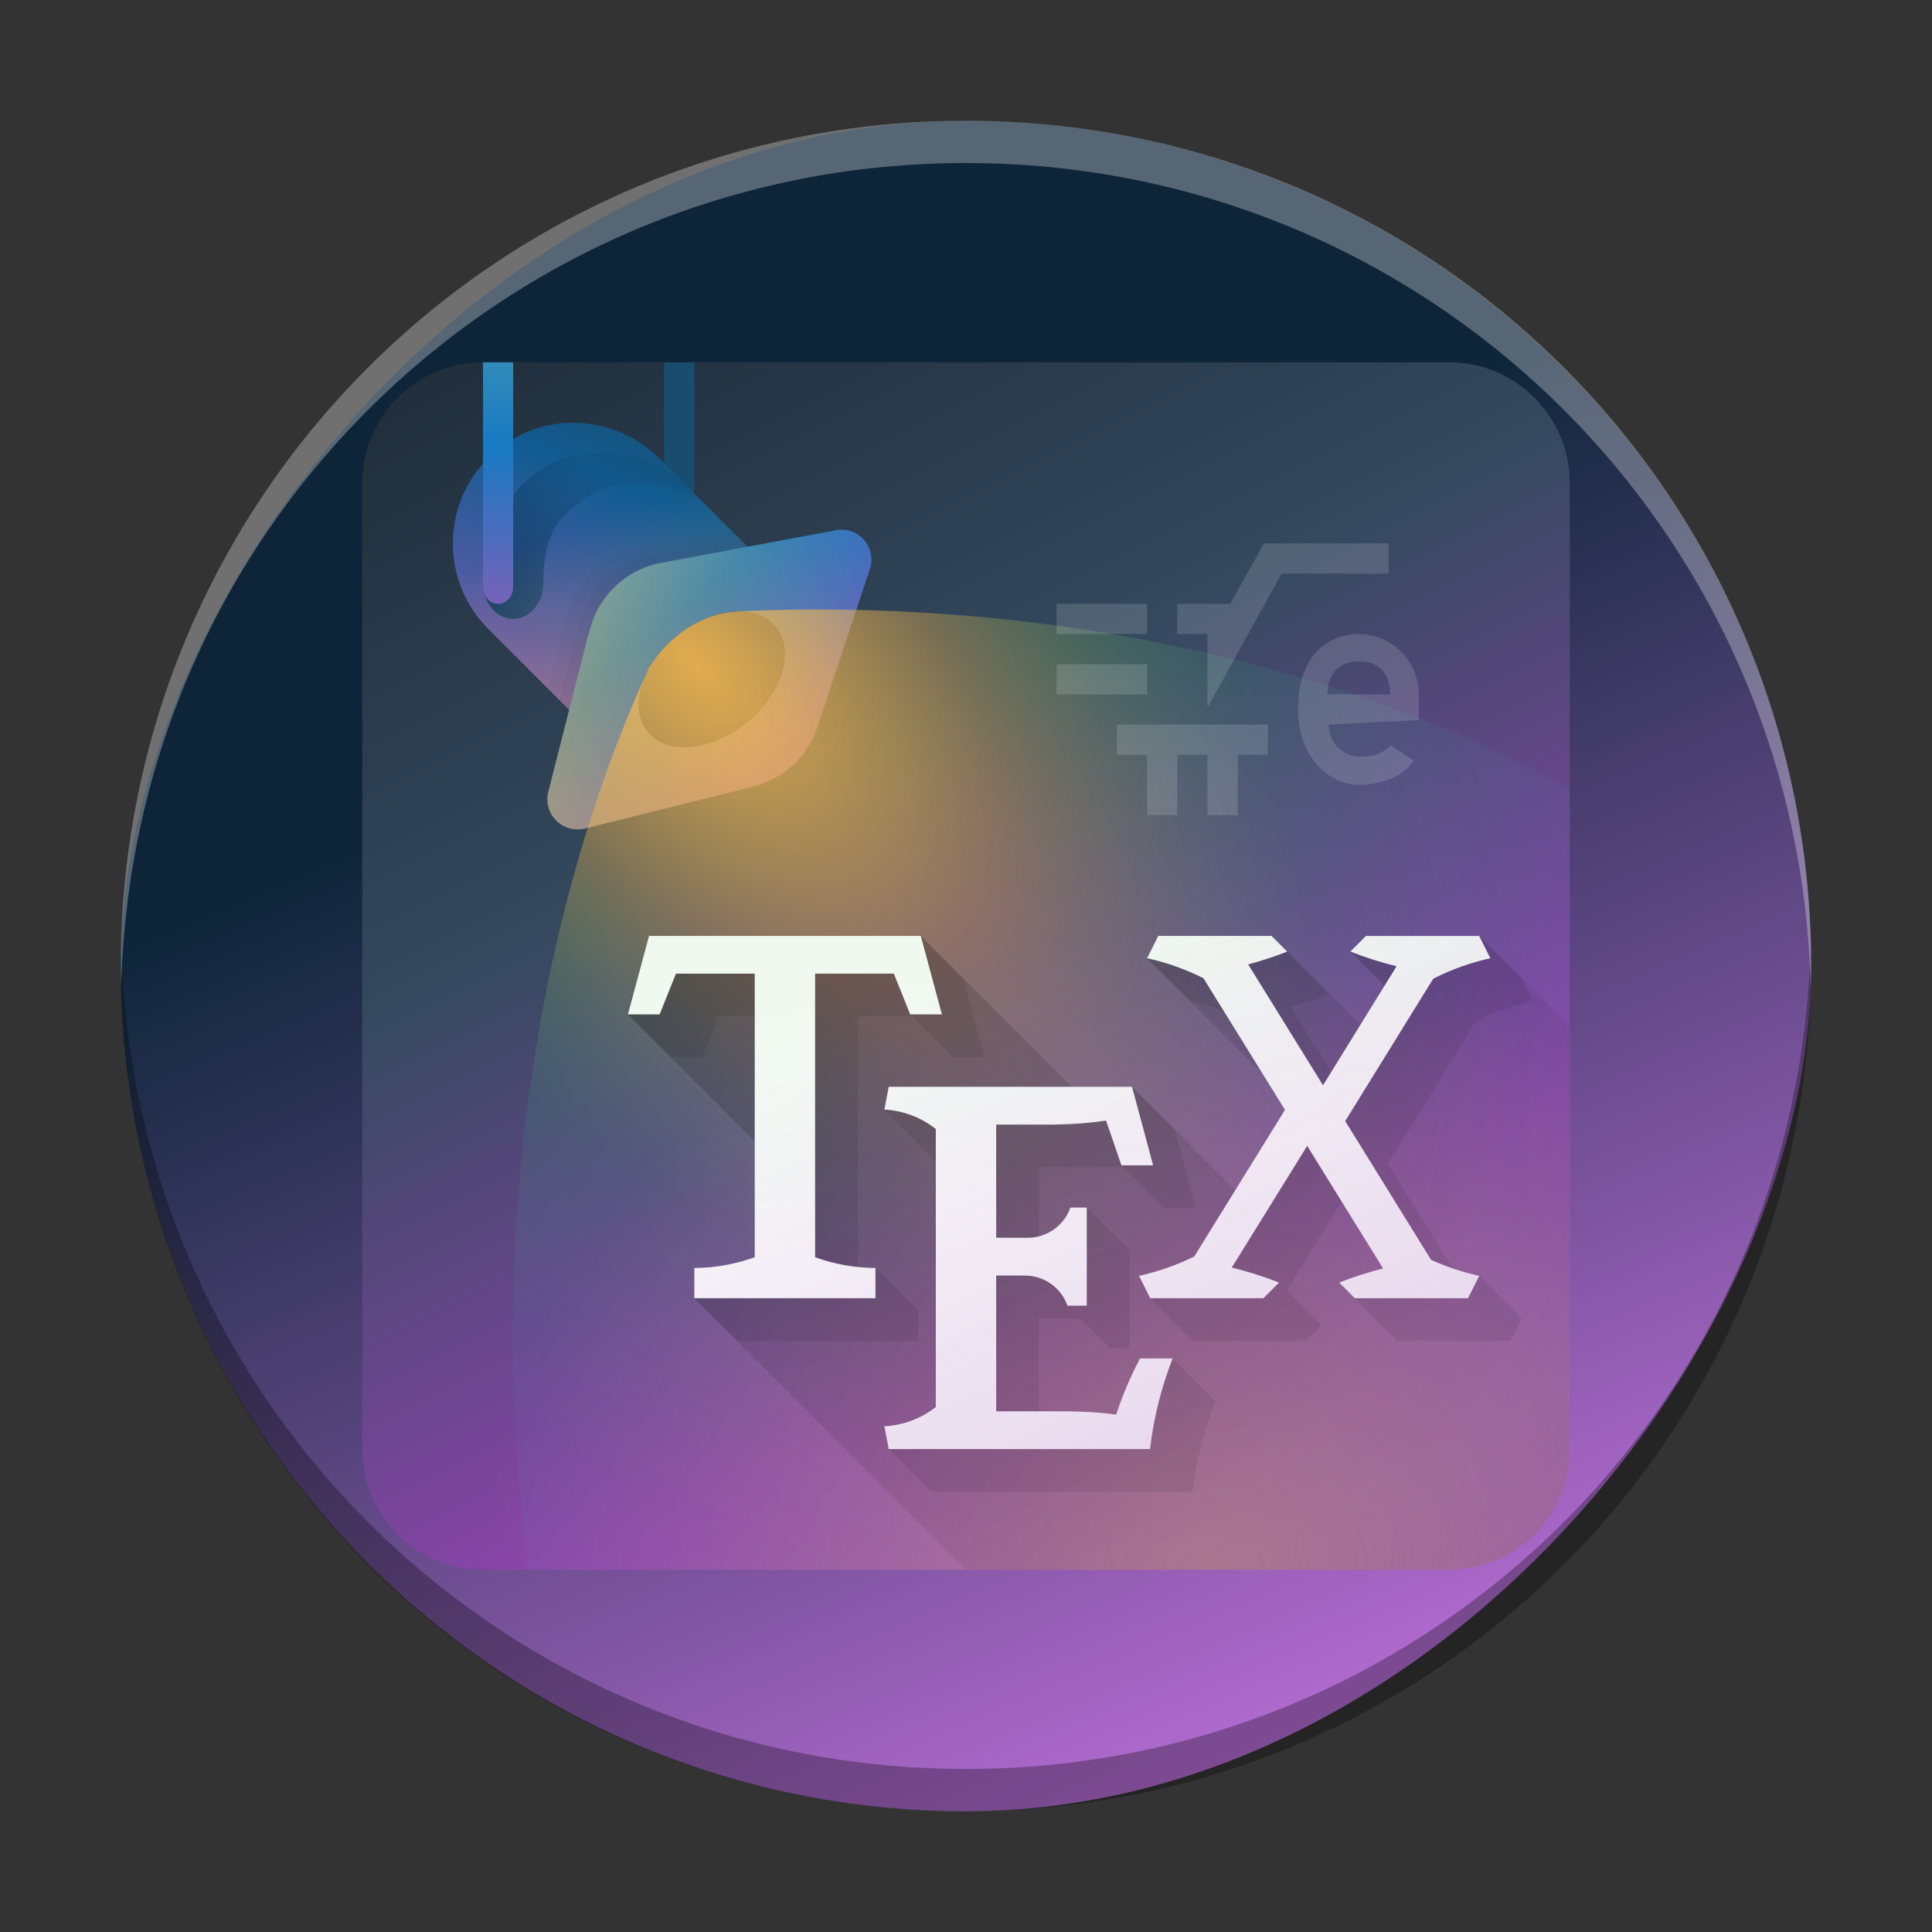 <?xml version="1.0" encoding="UTF-8" standalone="no"?>
<svg
   height="48"
   viewBox="0 0 48 48"
   width="48"
   version="1.1"
   id="svg571"
   sodipodi:docname="texstudio.svg"
   inkscape:version="1.2.1 (9c6d41e410, 2022-07-14)"
   xmlns:inkscape="http://www.inkscape.org/namespaces/inkscape"
   xmlns:sodipodi="http://sodipodi.sourceforge.net/DTD/sodipodi-0.dtd"
   xmlns:xlink="http://www.w3.org/1999/xlink"
   xmlns="http://www.w3.org/2000/svg"
   xmlns:svg="http://www.w3.org/2000/svg">
  <rect x="0" y="0" width="48" height="48" fill="#333333" stroke="none"/>
  <defs
     id="defs575">
    <linearGradient
       inkscape:collect="always"
       id="linearGradient1059">
      <stop
         style="stop-color:#e580ff;stop-opacity:1"
         offset="0"
         id="stop1055" />
      <stop
         style="stop-color:#0a243a;stop-opacity:0.902;"
         offset="1"
         id="stop1057" />
    </linearGradient>
    <linearGradient
       gradientTransform="matrix(1.05,0,0,1.05,-452.985,-525.938)"
       gradientUnits="userSpaceOnUse"
       x2="406.428"
       y2="520.228"
       y1="543.8"
       id="a-6"
       x1="388.571">
      <stop
         stop-color="#18222a"
         style="stop-color:#bc5fd3;stop-opacity:1"
         id="stop216-3" />
      <stop
         stop-color="#566069"
         offset="1"
         style="stop-color:#353b41;stop-opacity:1;"
         id="stop218" />
    </linearGradient>
    <linearGradient
       id="d-3"
       gradientUnits="userSpaceOnUse"
       x1="27"
       x2="25.427"
       y1="28"
       y2="32.718"
       gradientTransform="translate(-58.576,-29.333)">
      <stop
         offset="0"
         stop-color="#b1621e"
         id="stop231" />
      <stop
         offset="1"
         stop-color="#ffa21d"
         id="stop233" />
    </linearGradient>
    <linearGradient
       id="c-6"
       gradientTransform="matrix(2.043,-6.831,5.782,2.363,-33.357,5.319)"
       gradientUnits="userSpaceOnUse"
       x1="24"
       x2="24"
       y1="35"
       y2="13">
      <stop
         offset="0"
         stop-color="#cd7223"
         id="stop224" />
      <stop
         offset=".53"
         stop-color="#f48e00"
         id="stop226" />
      <stop
         offset="1"
         stop-color="#ffa92d"
         id="stop228" />
    </linearGradient>
    <linearGradient
       id="linearGradient1520"
       gradientUnits="userSpaceOnUse"
       x1="0"
       x2="24"
       y1="0"
       y2="48"
       gradientTransform="matrix(0.75,0,0,0.75,65.149,-30.5)">
      <stop
         offset="0"
         stop-color="#1a2530"
         id="stop456-7" />
      <stop
         offset=".333"
         stop-color="#2c3e50"
         id="stop458-5" />
      <stop
         offset=".458"
         stop-color="#34495e"
         id="stop460-3" />
      <stop
         offset=".833"
         stop-color="#8e44ad"
         id="stop462-5" />
      <stop
         offset="1"
         stop-color="#9b59b6"
         id="stop464-6" />
    </linearGradient>
    <linearGradient
       id="linearGradient1525"
       gradientUnits="userSpaceOnUse"
       x1="11"
       x2="6"
       y1="4"
       y2="17"
       gradientTransform="matrix(0.75,0,0,0.75,65.149,-30.5)">
      <stop
         offset="0"
         stop-color="#194d6f"
         id="stop467-2" />
      <stop
         offset=".231"
         stop-color="#115c92"
         id="stop469-9" />
      <stop
         offset="1"
         stop-color="#9b59b6"
         id="stop471-1" />
    </linearGradient>
    <radialGradient
       id="c-2"
       cx="0"
       cy="0"
       gradientTransform="matrix(3.75,0,0,6,12,15.752)"
       gradientUnits="userSpaceOnUse"
       r="1">
      <stop
         offset="0"
         stop-color="#0c3d61"
         id="stop474-7" />
      <stop
         offset="1"
         stop-color="#0c3d61"
         stop-opacity=".149"
         id="stop476-0" />
    </radialGradient>
    <linearGradient
       id="linearGradient1530"
       gradientUnits="userSpaceOnUse"
       x1="10"
       x2="7"
       xlink:href="#d"
       y1="19"
       y2="11"
       gradientTransform="matrix(0.75,0,0,0.75,65.149,-30.5)" />
    <linearGradient
       id="linearGradient1534">
      <stop
         offset="0"
         stop-color="#fdbc4b"
         id="stop479-9" />
      <stop
         offset="1"
         stop-color="#fdbc4b"
         stop-opacity="0"
         id="stop481-3" />
    </linearGradient>
    <linearGradient
       id="linearGradient1539"
       gradientUnits="userSpaceOnUse"
       x1="5"
       x2="15"
       y1="10"
       y2="22"
       gradientTransform="matrix(0.75,0,0,0.75,65.149,-30.5)">
      <stop
         offset="0"
         stop-color="#3daee9"
         id="stop485-6" />
      <stop
         offset=".5"
         stop-color="#177ac2"
         id="stop487-0" />
      <stop
         offset="1"
         stop-color="#9b59b6"
         id="stop489-6" />
    </linearGradient>
    <linearGradient
       id="linearGradient1541"
       gradientUnits="userSpaceOnUse"
       x1="10.131"
       x2="20.869"
       xlink:href="#d"
       y1="14.505"
       y2="14.505"
       gradientTransform="matrix(0.75,0,0,0.75,65.149,-30.5)" />
    <radialGradient
       id="h-2"
       cx="0"
       cy="0"
       gradientTransform="matrix(21.75,22.5,-12.589,12.169,17.25,16.502)"
       gradientUnits="userSpaceOnUse"
       r="1">
      <stop
         offset="0"
         stop-color="#fdbc4b"
         stop-opacity=".851"
         id="stop493-6" />
      <stop
         offset=".3"
         stop-color="#fdbc4b"
         stop-opacity=".349"
         id="stop495-1" />
      <stop
         offset=".617"
         stop-color="#2ecc71"
         stop-opacity=".118"
         id="stop497-8" />
      <stop
         offset="1"
         stop-color="#3daee9"
         stop-opacity=".05"
         id="stop499-7" />
    </radialGradient>
    <linearGradient
       id="linearGradient1551"
       gradientUnits="userSpaceOnUse"
       x1="8"
       x2="8"
       y1="4"
       y2="14"
       gradientTransform="matrix(0.75,0,0,0.75,65.149,-30.5)">
      <stop
         offset="0"
         stop-color="#318bba"
         id="stop502-9" />
      <stop
         offset=".276"
         stop-color="#177ac2"
         id="stop504-2" />
      <stop
         offset="1"
         stop-color="#9b59b6"
         id="stop506-0" />
    </linearGradient>
    <radialGradient
       id="j-2"
       cx="0"
       cy="0"
       gradientTransform="matrix(18,0,0,15.75,30,39.002)"
       gradientUnits="userSpaceOnUse"
       r="1"
       xlink:href="#d" />
    <radialGradient
       id="k-3"
       cx="0"
       cy="0"
       gradientTransform="matrix(12,21,-20.838,11.907,16.5,18.002)"
       gradientUnits="userSpaceOnUse"
       r="1">
      <stop
         offset="0"
         stop-opacity=".251"
         id="stop510-7" />
      <stop
         offset=".396"
         stop-opacity=".15"
         id="stop512-5" />
      <stop
         offset="1"
         stop-opacity=".05"
         id="stop514-9" />
    </radialGradient>
    <linearGradient
       id="linearGradient1560"
       gradientUnits="userSpaceOnUse"
       x1="46"
       x2="32"
       y1="50"
       y2="20"
       gradientTransform="matrix(0.75,0,0,0.75,65.149,-30.5)">
      <stop
         offset="0"
         stop-color="#9b59b6"
         id="stop517-2" />
      <stop
         offset="1"
         stop-color="#9b59b6"
         stop-opacity="0"
         id="stop519-2" />
    </linearGradient>
    <linearGradient
       id="linearGradient1564"
       gradientUnits="userSpaceOnUse"
       x1="28"
       x2="30"
       y1="23"
       y2="31"
       gradientTransform="matrix(0.75,0,0,0.75,65.149,-30.5)">
      <stop
         offset="0"
         stop-color="#11d116"
         id="stop522-8" />
      <stop
         offset="1"
         stop-color="#11d116"
         stop-opacity="0"
         id="stop524-9" />
    </linearGradient>
    <linearGradient
       inkscape:collect="always"
       xlink:href="#a"
       id="linearGradient1589"
       gradientUnits="userSpaceOnUse"
       gradientTransform="matrix(0.75,0,0,0.75,6,6.002)"
       x1="0"
       y1="0"
       x2="24"
       y2="48" />
    <linearGradient
       inkscape:collect="always"
       xlink:href="#b"
       id="linearGradient1591"
       gradientUnits="userSpaceOnUse"
       gradientTransform="matrix(0.75,0,0,0.75,6,6.002)"
       x1="11"
       y1="4"
       x2="6"
       y2="17" />
    <linearGradient
       inkscape:collect="always"
       xlink:href="#d"
       id="linearGradient1593"
       gradientUnits="userSpaceOnUse"
       gradientTransform="matrix(0.75,0,0,0.75,6,6.002)"
       x1="10"
       y1="19"
       x2="7"
       y2="11" />
    <linearGradient
       inkscape:collect="always"
       xlink:href="#f"
       id="linearGradient1595"
       gradientUnits="userSpaceOnUse"
       gradientTransform="matrix(0.75,0,0,0.75,6,6.002)"
       x1="5"
       y1="10"
       x2="15"
       y2="22" />
    <linearGradient
       inkscape:collect="always"
       xlink:href="#d"
       id="linearGradient1597"
       gradientUnits="userSpaceOnUse"
       gradientTransform="matrix(0.75,0,0,0.75,6,6.002)"
       x1="10.131"
       y1="14.505"
       x2="20.869"
       y2="14.505" />
    <linearGradient
       inkscape:collect="always"
       xlink:href="#i"
       id="linearGradient1599"
       gradientUnits="userSpaceOnUse"
       gradientTransform="matrix(0.75,0,0,0.75,6,6.002)"
       x1="8"
       y1="4"
       x2="8"
       y2="14" />
    <linearGradient
       inkscape:collect="always"
       xlink:href="#l"
       id="linearGradient1601"
       gradientUnits="userSpaceOnUse"
       gradientTransform="matrix(0.75,0,0,0.75,6,6.002)"
       x1="46"
       y1="50"
       x2="32"
       y2="20" />
    <linearGradient
       inkscape:collect="always"
       xlink:href="#m"
       id="linearGradient1603"
       gradientUnits="userSpaceOnUse"
       gradientTransform="matrix(0.75,0,0,0.75,6,6.002)"
       x1="28"
       y1="23"
       x2="30"
       y2="31" />
    <linearGradient
       inkscape:collect="always"
       xlink:href="#linearGradient1059"
       id="linearGradient1061"
       x1="-41.07"
       y1="48"
       x2="-26.25"
       y2="13.502"
       gradientUnits="userSpaceOnUse" />
  </defs>
  <sodipodi:namedview
     id="namedview573"
     pagecolor="#ffffff"
     bordercolor="#666666"
     borderopacity="1.0"
     inkscape:showpageshadow="2"
     inkscape:pageopacity="0.0"
     inkscape:pagecheckerboard="0"
     inkscape:deskcolor="#d1d1d1"
     showgrid="false"
     inkscape:zoom="6.9532167"
     inkscape:cx="24.017661"
     inkscape:cy="22.435659"
     inkscape:window-width="1920"
     inkscape:window-height="1009"
     inkscape:window-x="0"
     inkscape:window-y="0"
     inkscape:window-maximized="1"
     inkscape:current-layer="svg571" />
  <linearGradient
     id="a"
     gradientUnits="userSpaceOnUse"
     x1="0"
     x2="24"
     y1="0"
     y2="48"
     gradientTransform="matrix(0.75,0,0,0.75,65.149,-30.5)">
    <stop
       offset="0"
       stop-color="#1a2530"
       id="stop456" />
    <stop
       offset=".333"
       stop-color="#2c3e50"
       id="stop458" />
    <stop
       offset=".458"
       stop-color="#34495e"
       id="stop460" />
    <stop
       offset=".833"
       stop-color="#8e44ad"
       id="stop462" />
    <stop
       offset="1"
       stop-color="#9b59b6"
       id="stop464" />
  </linearGradient>
  <linearGradient
     id="b"
     gradientUnits="userSpaceOnUse"
     x1="11"
     x2="6"
     y1="4"
     y2="17"
     gradientTransform="matrix(0.75,0,0,0.75,65.149,-30.5)">
    <stop
       offset="0"
       stop-color="#194d6f"
       id="stop467" />
    <stop
       offset=".231"
       stop-color="#115c92"
       id="stop469" />
    <stop
       offset="1"
       stop-color="#9b59b6"
       id="stop471" />
  </linearGradient>
  <radialGradient
     id="c"
     cx="0"
     cy="0"
     gradientTransform="matrix(3.75,0,0,6,71.149,-20.75)"
     gradientUnits="userSpaceOnUse"
     r="1">
    <stop
       offset="0"
       stop-color="#0c3d61"
       id="stop474" />
    <stop
       offset="1"
       stop-color="#0c3d61"
       stop-opacity=".149"
       id="stop476" />
  </radialGradient>
  <linearGradient
     id="d">
    <stop
       offset="0"
       stop-color="#fdbc4b"
       id="stop479" />
    <stop
       offset="1"
       stop-color="#fdbc4b"
       stop-opacity="0"
       id="stop481" />
  </linearGradient>
  <linearGradient
     id="e"
     gradientUnits="userSpaceOnUse"
     x1="10"
     x2="7"
     xlink:href="#d"
     y1="19"
     y2="11"
     gradientTransform="matrix(0.75,0,0,0.75,65.149,-30.5)" />
  <linearGradient
     id="f"
     gradientUnits="userSpaceOnUse"
     x1="5"
     x2="15"
     y1="10"
     y2="22"
     gradientTransform="matrix(0.75,0,0,0.75,65.149,-30.5)">
    <stop
       offset="0"
       stop-color="#3daee9"
       id="stop485" />
    <stop
       offset=".5"
       stop-color="#177ac2"
       id="stop487" />
    <stop
       offset="1"
       stop-color="#9b59b6"
       id="stop489" />
  </linearGradient>
  <linearGradient
     id="g"
     gradientUnits="userSpaceOnUse"
     x1="10.131"
     x2="20.869"
     xlink:href="#d"
     y1="14.505"
     y2="14.505"
     gradientTransform="matrix(0.75,0,0,0.75,65.149,-30.5)" />
  <radialGradient
     id="h"
     cx="0"
     cy="0"
     gradientTransform="matrix(21.75,22.5,-12.589,12.169,76.399,-20)"
     gradientUnits="userSpaceOnUse"
     r="1">
    <stop
       offset="0"
       stop-color="#fdbc4b"
       stop-opacity=".851"
       id="stop493" />
    <stop
       offset=".3"
       stop-color="#fdbc4b"
       stop-opacity=".349"
       id="stop495" />
    <stop
       offset=".617"
       stop-color="#2ecc71"
       stop-opacity=".118"
       id="stop497" />
    <stop
       offset="1"
       stop-color="#3daee9"
       stop-opacity=".05"
       id="stop499" />
  </radialGradient>
  <linearGradient
     id="i"
     gradientUnits="userSpaceOnUse"
     x1="8"
     x2="8"
     y1="4"
     y2="14"
     gradientTransform="matrix(0.75,0,0,0.75,65.149,-30.5)">
    <stop
       offset="0"
       stop-color="#318bba"
       id="stop502" />
    <stop
       offset=".276"
       stop-color="#177ac2"
       id="stop504" />
    <stop
       offset="1"
       stop-color="#9b59b6"
       id="stop506" />
  </linearGradient>
  <radialGradient
     id="j"
     cx="0"
     cy="0"
     gradientTransform="matrix(18,0,0,15.75,89.149,2.5)"
     gradientUnits="userSpaceOnUse"
     r="1"
     xlink:href="#d" />
  <radialGradient
     id="k"
     cx="0"
     cy="0"
     gradientTransform="matrix(12,21,-20.838,11.907,75.649,-18.5)"
     gradientUnits="userSpaceOnUse"
     r="1">
    <stop
       offset="0"
       stop-opacity=".251"
       id="stop510" />
    <stop
       offset=".396"
       stop-opacity=".15"
       id="stop512" />
    <stop
       offset="1"
       stop-opacity=".05"
       id="stop514" />
  </radialGradient>
  <linearGradient
     id="l"
     gradientUnits="userSpaceOnUse"
     x1="46"
     x2="32"
     y1="50"
     y2="20"
     gradientTransform="matrix(0.75,0,0,0.75,65.149,-30.5)">
    <stop
       offset="0"
       stop-color="#9b59b6"
       id="stop517" />
    <stop
       offset="1"
       stop-color="#9b59b6"
       stop-opacity="0"
       id="stop519" />
  </linearGradient>
  <linearGradient
     id="m"
     gradientUnits="userSpaceOnUse"
     x1="28"
     x2="30"
     y1="23"
     y2="31"
     gradientTransform="matrix(0.75,0,0,0.75,65.149,-30.5)">
    <stop
       offset="0"
       stop-color="#11d116"
       id="stop522" />
    <stop
       offset="1"
       stop-color="#11d116"
       stop-opacity="0"
       id="stop524" />
  </linearGradient>
  <rect
     width="41.999"
     x="-44.999"
     y="3.004"
     rx="20.999"
     height="41.996"
     transform="scale(-1,1)"
     id="rect223"
     ry="20.998"
     style="fill:url(#linearGradient1061);fill-opacity:1" />
  <path
     style="display:inline;overflow:visible;opacity:0.3;fill:#000000;fill-opacity:1;stroke-width:2.94;stroke-opacity:0.55"
     d="m 3.012,23.477 c -0.004,0.175 -0.013,0.349 -0.013,0.525 0,11.633 9.366,20.998 20.999,20.998 11.634,0 20.999,-9.365 20.999,-20.998 0,-0.176 -0.008,-0.349 -0.013,-0.525 -0.277,11.388 -9.534,20.473 -20.987,20.473 -11.457,0 -20.709,-9.085 -20.987,-20.473"
     id="path225" />
  <path
     d="m 3.012,24.523 c -0.004,-0.175 -0.013,-0.348 -0.013,-0.525 C 3,12.365 12.366,3 23.999,3 c 11.634,0 20.999,9.365 20.999,20.998 0,0.176 -0.008,0.35 -0.013,0.525 C 44.709,13.135 35.452,4.05 23.999,4.05 c -11.457,0 -20.709,9.085 -20.987,20.473"
     style="display:inline;overflow:visible;opacity:0.3;fill:#ffffff;fill-opacity:1;stroke-width:2.94;stroke-opacity:0.55"
     id="path229" />
  <path
     d="M 36,9.002 H 12 c -1.657,0 -3,1.343 -3,3 v 24 c 0,1.657 1.343,3 3,3 h 24 c 1.657,0 3,-1.343 3,-3 V 12.002 c 0,-1.657 -1.343,-3 -3,-3 z"
     fill="url(#a)"
     id="path527-7"
     style="fill:url(#linearGradient1589);stroke-width:0.75" />
  <path
     d="M 16.5,9.002 V 14.58 c 0,0.234 0.167,0.422 0.375,0.422 0.208,0 0.375,-0.188 0.375,-0.422 V 9.002 Z"
     fill="#194d6f"
     id="path529-3"
     style="stroke-width:0.75" />
  <path
     d="m 14.036,10.509 c -0.72,0.052 -1.397,0.361 -1.907,0.872 -1.171,1.171 -1.171,3.071 0,4.242 l 2.121,2.121 5.742,-2.742 -3.621,-3.621 c -0.615,-0.615 -1.467,-0.933 -2.335,-0.872 z"
     fill="url(#b)"
     id="path531-6"
     style="fill:url(#linearGradient1591);stroke-width:0.75" />
  <path
     d="m 15,11.252 c -0.914,0.023 -1.5,0.248 -2.121,0.879 -0.601,0.803 -0.869,1.484 -0.879,2.355 0,0.493 0.334,0.891 0.75,0.891 0.107,0 0.208,-0.027 0.3,-0.075 l 0.01,0.01 c 0,-0.007 0,-0.011 0,-0.016 0.259,-0.14 0.439,-0.449 0.439,-0.81 0,-0.705 0.122,-1.201 0.442,-1.594 0.563,-0.563 1.058,-0.891 1.808,-0.891 1.5,0 1.869,0.627 2.432,1.189 l -1.061,-1.061 c -0.563,-0.563 -1.325,-0.879 -2.121,-0.879 z"
     fill="url(#c)"
     id="path533-1"
     style="fill:url(#c-2);stroke-width:0.75" />
  <path
     d="m 14.036,10.509 c -0.72,0.052 -1.397,0.361 -1.907,0.872 -1.171,1.171 -1.171,3.071 0,4.242 l 2.121,2.121 5.742,-2.742 -3.621,-3.621 c -0.615,-0.615 -1.467,-0.933 -2.335,-0.872 z"
     fill="url(#e)"
     opacity="0.35"
     id="path535-2"
     style="fill:url(#linearGradient1593);stroke-width:0.75" />
  <path
     d="m 20.902,13.156 c -0.026,4.78e-4 -0.052,0.004 -0.078,0.007 l -4.324,0.809 c -0.934,0.141 -1.68,0.856 -1.869,1.781 h -0.012 l -1,3.935 c -0.013,0.055 -0.02,0.112 -0.02,0.168 0,0.414 0.336,0.75 0.75,0.75 0.049,-0.002 0.098,-0.004 0.146,-0.012 l 4.305,-1.075 c 0.751,-0.222 1.343,-0.818 1.545,-1.575 l 1.283,-3.855 c 0.015,-0.059 0.023,-0.12 0.023,-0.182 0,-0.414 -0.336,-0.75 -0.75,-0.75 z"
     fill="url(#f)"
     id="path537-9"
     style="fill:url(#linearGradient1595);stroke-width:0.75" />
  <path
     d="m 20.902,13.156 c -0.026,4.78e-4 -0.052,0.004 -0.078,0.007 l -4.324,0.809 c -0.934,0.141 -1.68,0.856 -1.869,1.781 h -0.012 l -1,3.935 c -0.013,0.055 -0.02,0.112 -0.02,0.168 0,0.414 0.336,0.75 0.75,0.75 0.049,-0.002 0.098,-0.004 0.146,-0.012 l 4.305,-1.075 c 0.751,-0.222 1.343,-0.818 1.545,-1.575 l 1.283,-3.855 c 0.015,-0.059 0.023,-0.12 0.023,-0.182 0,-0.414 -0.336,-0.75 -0.75,-0.75 z"
     fill="url(#g)"
     opacity="0.5"
     id="path539-3"
     style="fill:url(#linearGradient1597);stroke-width:0.75" />
  <path
     d="m 17.01,18.564 c 0.932,0 1.99,-0.756 2.362,-1.687 0.373,-0.932 -0.081,-1.687 -1.013,-1.687 -0.932,0 -1.99,0.756 -2.362,1.687 -0.373,0.932 0.081,1.687 1.013,1.687 z"
     fill="#2c3e50"
     opacity="0.5"
     id="path541-1"
     style="stroke-width:0.75" />
  <path
     d="m 17.01,18.564 c 0.932,0 1.99,-0.756 2.362,-1.687 0.373,-0.932 -0.081,-1.687 -1.013,-1.687 -0.932,0 -1.99,0.756 -2.362,1.687 -0.373,0.932 0.081,1.687 1.013,1.687 z"
     fill="#2c3e50"
     opacity="0.5"
     id="path543-9"
     style="stroke-width:0.75" />
  <path
     d="m 20.238,15.141 c -0.642,0.004 -1.284,0.02 -1.925,0.05 v 0.002 c -0.797,0.024 -1.687,0.559 -2.197,1.414 -2.209,4.825 -3.359,10.576 -3.378,16.535 0.003,1.982 0.137,3.945 0.394,5.861 h 22.867 c 1.657,0 3,-1.343 3,-3 V 19.597 C 33.987,16.825 27.425,15.141 20.238,15.141 Z"
     fill="url(#h)"
     id="path545-4"
     style="fill:url(#h-2);stroke-width:0.75" />
  <path
     d="M 12,9.002 V 14.58 c 0,0.234 0.167,0.422 0.375,0.422 0.208,0 0.375,-0.188 0.375,-0.422 V 9.002 Z"
     fill="url(#i)"
     id="path547-7"
     style="fill:url(#linearGradient1599);stroke-width:0.75" />
  <path
     d="M 36,9.002 H 12 c -1.657,0 -3,1.343 -3,3 v 24 c 0,1.657 1.343,3 3,3 h 24 c 1.657,0 3,-1.343 3,-3 V 12.002 c 0,-1.657 -1.343,-3 -3,-3 z"
     fill="url(#j)"
     opacity="0.3"
     id="path549-8"
     style="fill:url(#j-2);stroke-width:0.75" />
  <path
     d="m 16.125,23.252 -0.524,1.95 3.149,3.149 v 2.884 l -1.5,1.017 6.75,6.75 h 12 c 1.662,0 3,-1.338 3,-3 V 25.502 l -2.25,-2.25 -3.201,0.388 0.85,0.85 -0.601,0.971 -1.821,-1.821 -3.478,0.166 2.865,2.865 0.56,0.904 -1.233,1.994 -2.566,-2.566 h -1.5 l -3.75,-3.75 z"
     fill="url(#k)"
     id="path551-4"
     style="fill:url(#k-3);stroke-width:0.75" />
  <path
     d="m 16.125,23.252 -0.524,1.95 1.06,1.061 h 0.787 l 0.406,-1.012 h 0.896 v 5.985 l -1.5,1.017 1.061,1.061 h 4.5 v -0.75 l -1.061,-1.061 c -0.147,-9.2e-4 -0.294,-0.01 -0.439,-0.025 v -6.227 h 1.351 l 1.012,1.012 h 0.787 l -0.524,-1.95 -1.061,-1.061 z m 12.652,0 -0.277,0.554 1.061,1.06 c 0.287,0.063 0.569,0.149 0.844,0.253 l 1.52,2.455 -2.254,3.642 -1.094,1.036 1.06,1.061 h 2.812 l 0.388,-0.388 -0.867,-0.867 1.365,-2.205 1.028,1.661 -0.703,0.738 1.06,1.061 h 2.813 l 0.277,-0.554 -1.061,-1.061 c -0.223,-0.049 -0.443,-0.112 -0.659,-0.186 l -1.61,-2.6 2.189,-3.539 c 0.45,-0.228 0.926,-0.398 1.418,-0.507 l -0.277,-0.554 -1.061,-1.061 -3.201,0.388 0.85,0.85 -1.327,2.146 -1.002,-1.617 c 0.328,-0.088 0.652,-0.193 0.968,-0.318 l -1.061,-1.06 z m -0.652,3.75 -6.152,0.565 1.277,1.277 v 6.114 l -1.17,1.043 1.06,1.061 h 6.492 c 0.089,-0.771 0.278,-1.527 0.561,-2.25 l -1.06,-1.061 h -0.809 c -0.237,0.447 -0.435,0.914 -0.593,1.395 -0.365,-0.049 -0.734,-0.076 -1.103,-0.079 l -0.004,-0.003 h -0.814 v -2.314 l 0.75,0.002 c 0.118,0.004 0.231,0.026 0.338,0.064 l 0.684,0.684 h 0.478 v -2.437 L 27,30.002 h -0.406 c -0.127,0.36 -0.425,0.624 -0.784,0.715 v -1.717 h 1.5 v -0.003 c 0.191,-0.002 0.382,-0.011 0.573,-0.025 l 1.04,1.04 h 0.787 l -0.524,-1.95 z"
     opacity="0.08"
     id="path553-5"
     style="stroke-width:0.75" />
  <path
     d="m 16.125,23.252 -0.524,1.95 h 0.787 l 0.406,-1.012 h 1.957 v 7.046 c -0.481,0.173 -0.988,0.264 -1.5,0.267 v 0.75 h 4.5 v -0.75 c -0.511,-0.003 -1.019,-0.093 -1.5,-0.267 v -7.046 h 1.957 l 0.406,1.012 h 0.787 l -0.524,-1.95 z m 12.652,0 -0.277,0.554 c 0.485,0.107 0.954,0.274 1.399,0.497 l 2.026,3.272 -2.254,3.642 c -0.436,0.216 -0.896,0.377 -1.371,0.482 l 0.277,0.554 h 2.812 l 0.388,-0.388 c -0.383,-0.151 -0.775,-0.275 -1.175,-0.372 l 1.875,-3.025 1.887,3.047 c -0.371,0.094 -0.735,0.21 -1.091,0.35 l 0.388,0.388 h 2.812 l 0.277,-0.554 c -0.411,-0.091 -0.812,-0.224 -1.195,-0.398 l -2.134,-3.448 2.188,-3.539 c 0.45,-0.228 0.926,-0.398 1.418,-0.507 l -0.277,-0.554 h -2.812 l -0.388,0.388 c 0.374,0.148 0.758,0.268 1.148,0.365 l -1.828,2.958 -1.86,-3.004 c 0.328,-0.088 0.652,-0.193 0.968,-0.318 L 31.589,23.252 Z m -6.697,3.75 -0.107,0.565 c 0.466,0.025 0.912,0.194 1.277,0.483 v 6.908 c -0.364,0.285 -0.809,0.454 -1.277,0.478 l 0.107,0.565 h 6.492 c 0.089,-0.771 0.278,-1.527 0.561,-2.25 h -0.809 c -0.237,0.447 -0.435,0.914 -0.593,1.395 -0.366,-0.049 -0.736,-0.076 -1.106,-0.079 v -0.003 h -1.875 v -3.375 l 0.75,0.002 c 0.461,0.016 0.868,0.311 1.022,0.748 h 0.478 v -2.437 H 26.594 c -0.158,0.448 -0.581,0.748 -1.056,0.75 h -0.788 v -2.812 h 1.5 v -0.003 c 0.412,-0.004 0.823,-0.036 1.23,-0.097 l 0.382,1.112 h 0.787 l -0.524,-1.95 z"
     fill="#fcfcfc"
     id="path555-0"
     style="stroke-width:0.75" />
  <path
     d="m 16.125,23.252 -0.524,1.95 h 0.787 l 0.406,-1.012 h 1.957 v 7.046 c -0.481,0.173 -0.988,0.264 -1.5,0.267 v 0.75 h 4.5 v -0.75 c -0.511,-0.003 -1.019,-0.093 -1.5,-0.267 v -7.046 h 1.957 l 0.406,1.012 h 0.787 l -0.524,-1.95 z m 12.652,0 -0.277,0.554 c 0.485,0.107 0.954,0.274 1.399,0.497 l 2.026,3.272 -2.254,3.642 c -0.436,0.216 -0.896,0.377 -1.371,0.482 l 0.277,0.554 h 2.812 l 0.388,-0.388 c -0.383,-0.151 -0.775,-0.275 -1.175,-0.372 l 1.875,-3.025 1.887,3.047 c -0.371,0.094 -0.735,0.21 -1.091,0.35 l 0.388,0.388 h 2.812 l 0.277,-0.554 c -0.411,-0.091 -0.812,-0.224 -1.195,-0.398 l -2.134,-3.448 2.188,-3.539 c 0.45,-0.228 0.926,-0.398 1.418,-0.507 l -0.277,-0.554 h -2.812 l -0.388,0.388 c 0.374,0.148 0.758,0.268 1.148,0.365 l -1.828,2.958 -1.86,-3.004 c 0.328,-0.088 0.652,-0.193 0.968,-0.318 L 31.589,23.252 Z m -6.697,3.75 -0.107,0.565 c 0.466,0.025 0.912,0.194 1.277,0.483 v 6.908 c -0.364,0.285 -0.809,0.454 -1.277,0.478 l 0.107,0.565 h 6.492 c 0.089,-0.771 0.278,-1.527 0.561,-2.25 h -0.809 c -0.237,0.447 -0.435,0.914 -0.593,1.395 -0.366,-0.049 -0.736,-0.076 -1.106,-0.079 v -0.003 h -1.875 v -3.375 l 0.75,0.002 c 0.461,0.016 0.868,0.311 1.022,0.748 h 0.478 v -2.437 H 26.594 c -0.158,0.448 -0.581,0.748 -1.056,0.75 h -0.788 v -2.812 h 1.5 v -0.003 c 0.412,-0.004 0.823,-0.036 1.23,-0.097 l 0.382,1.112 h 0.787 l -0.524,-1.95 z"
     fill="url(#l)"
     opacity="0.4"
     id="path557-3"
     style="fill:url(#linearGradient1601);stroke-width:0.75" />
  <path
     d="m 16.125,23.252 -0.524,1.95 h 0.787 l 0.406,-1.012 h 1.957 v 7.046 c -0.481,0.173 -0.988,0.264 -1.5,0.267 v 0.75 h 4.5 v -0.75 c -0.511,-0.003 -1.019,-0.093 -1.5,-0.267 v -7.046 h 1.957 l 0.406,1.012 h 0.787 l -0.524,-1.95 z m 12.652,0 -0.277,0.554 c 0.485,0.107 0.954,0.274 1.399,0.497 l 2.026,3.272 -2.254,3.642 c -0.436,0.216 -0.896,0.377 -1.371,0.482 l 0.277,0.554 h 2.812 l 0.388,-0.388 c -0.383,-0.151 -0.775,-0.275 -1.175,-0.372 l 1.875,-3.025 1.887,3.047 c -0.371,0.094 -0.735,0.21 -1.091,0.35 l 0.388,0.388 h 2.812 l 0.277,-0.554 c -0.411,-0.091 -0.812,-0.224 -1.195,-0.398 l -2.134,-3.448 2.188,-3.539 c 0.45,-0.228 0.926,-0.398 1.418,-0.507 l -0.277,-0.554 h -2.812 l -0.388,0.388 c 0.374,0.148 0.758,0.268 1.148,0.365 l -1.828,2.958 -1.86,-3.004 c 0.328,-0.088 0.652,-0.193 0.968,-0.318 L 31.589,23.252 Z m -6.697,3.75 -0.107,0.565 c 0.466,0.025 0.912,0.194 1.277,0.483 v 6.908 c -0.364,0.285 -0.809,0.454 -1.277,0.478 l 0.107,0.565 h 6.492 c 0.089,-0.771 0.278,-1.527 0.561,-2.25 h -0.809 c -0.237,0.447 -0.435,0.914 -0.593,1.395 -0.366,-0.049 -0.736,-0.076 -1.106,-0.079 v -0.003 h -1.875 v -3.375 l 0.75,0.002 c 0.461,0.016 0.868,0.311 1.022,0.748 h 0.478 v -2.437 H 26.594 c -0.158,0.448 -0.581,0.748 -1.056,0.75 h -0.788 v -2.812 h 1.5 v -0.003 c 0.412,-0.004 0.823,-0.036 1.23,-0.097 l 0.382,1.112 h 0.787 l -0.524,-1.95 z"
     fill="url(#m)"
     opacity="0.05"
     id="path559-6"
     style="fill:url(#linearGradient1603);stroke-width:0.75" />
  <path
     d="m 31.399,13.502 -0.831,1.5 H 29.25 v 0.75 h 0.75 v 1.827 l 1.841,-3.327 h 2.659 v -0.75 z m -5.149,1.5 v 0.75 h 2.25 v -0.75 z m 7.5,0.75 c -0.62,0 -1.5,0.388 -1.5,1.875 0,1.152 0.729,1.852 1.5,1.875 0.529,0 1.109,-0.193 1.376,-0.604 l -0.58,-0.384 c -0.26,0.279 -0.555,0.285 -0.773,0.285 -0.373,0 -0.764,-0.313 -0.764,-0.797 l 2.24,-0.112 v -0.637 c 0,-0.831 -0.669,-1.5 -1.5,-1.5 z m -7.5,0.75 v 0.75 h 2.25 v -0.75 z m 7.497,-0.069 c 0.578,-0.016 0.779,0.368 0.798,0.819 l -1.571,-0.003 c 0.022,-0.393 0.167,-0.801 0.773,-0.817 z m -5.997,1.569 v 0.75 h 0.75 v 1.5 h 0.75 v -1.5 h 0.75 v 1.5 h 0.75 v -1.5 h 0.75 v -0.75 z"
     fill="#fcfcfc"
     opacity="0.15"
     id="path561-1"
     style="stroke-width:0.75" />
  <path
     d="m 18.168,13.178 -2.231,0.417 c -0.934,0.141 -1.68,0.856 -1.869,1.781 h -0.012 l -0.441,1.733 0.524,0.524 0.479,-1.882 h 0.012 c 0.189,-0.925 0.936,-1.641 1.869,-1.781 l 2.073,-0.388 z"
     fill="#000018"
     opacity="0.03"
     id="path567-3"
     style="stroke-width:0.75" />
  <path
     d="m 18.374,13.383 -2.136,0.4 c -0.934,0.141 -1.68,0.856 -1.869,1.781 h -0.012 l -0.463,1.824 0.246,0.246 0.479,-1.882 h 0.012 c 0.189,-0.925 0.936,-1.641 1.869,-1.781 l 2.073,-0.388 z"
     fill="#000016"
     opacity="0.03"
     id="path569-2"
     style="stroke-width:0.75" />
</svg>
